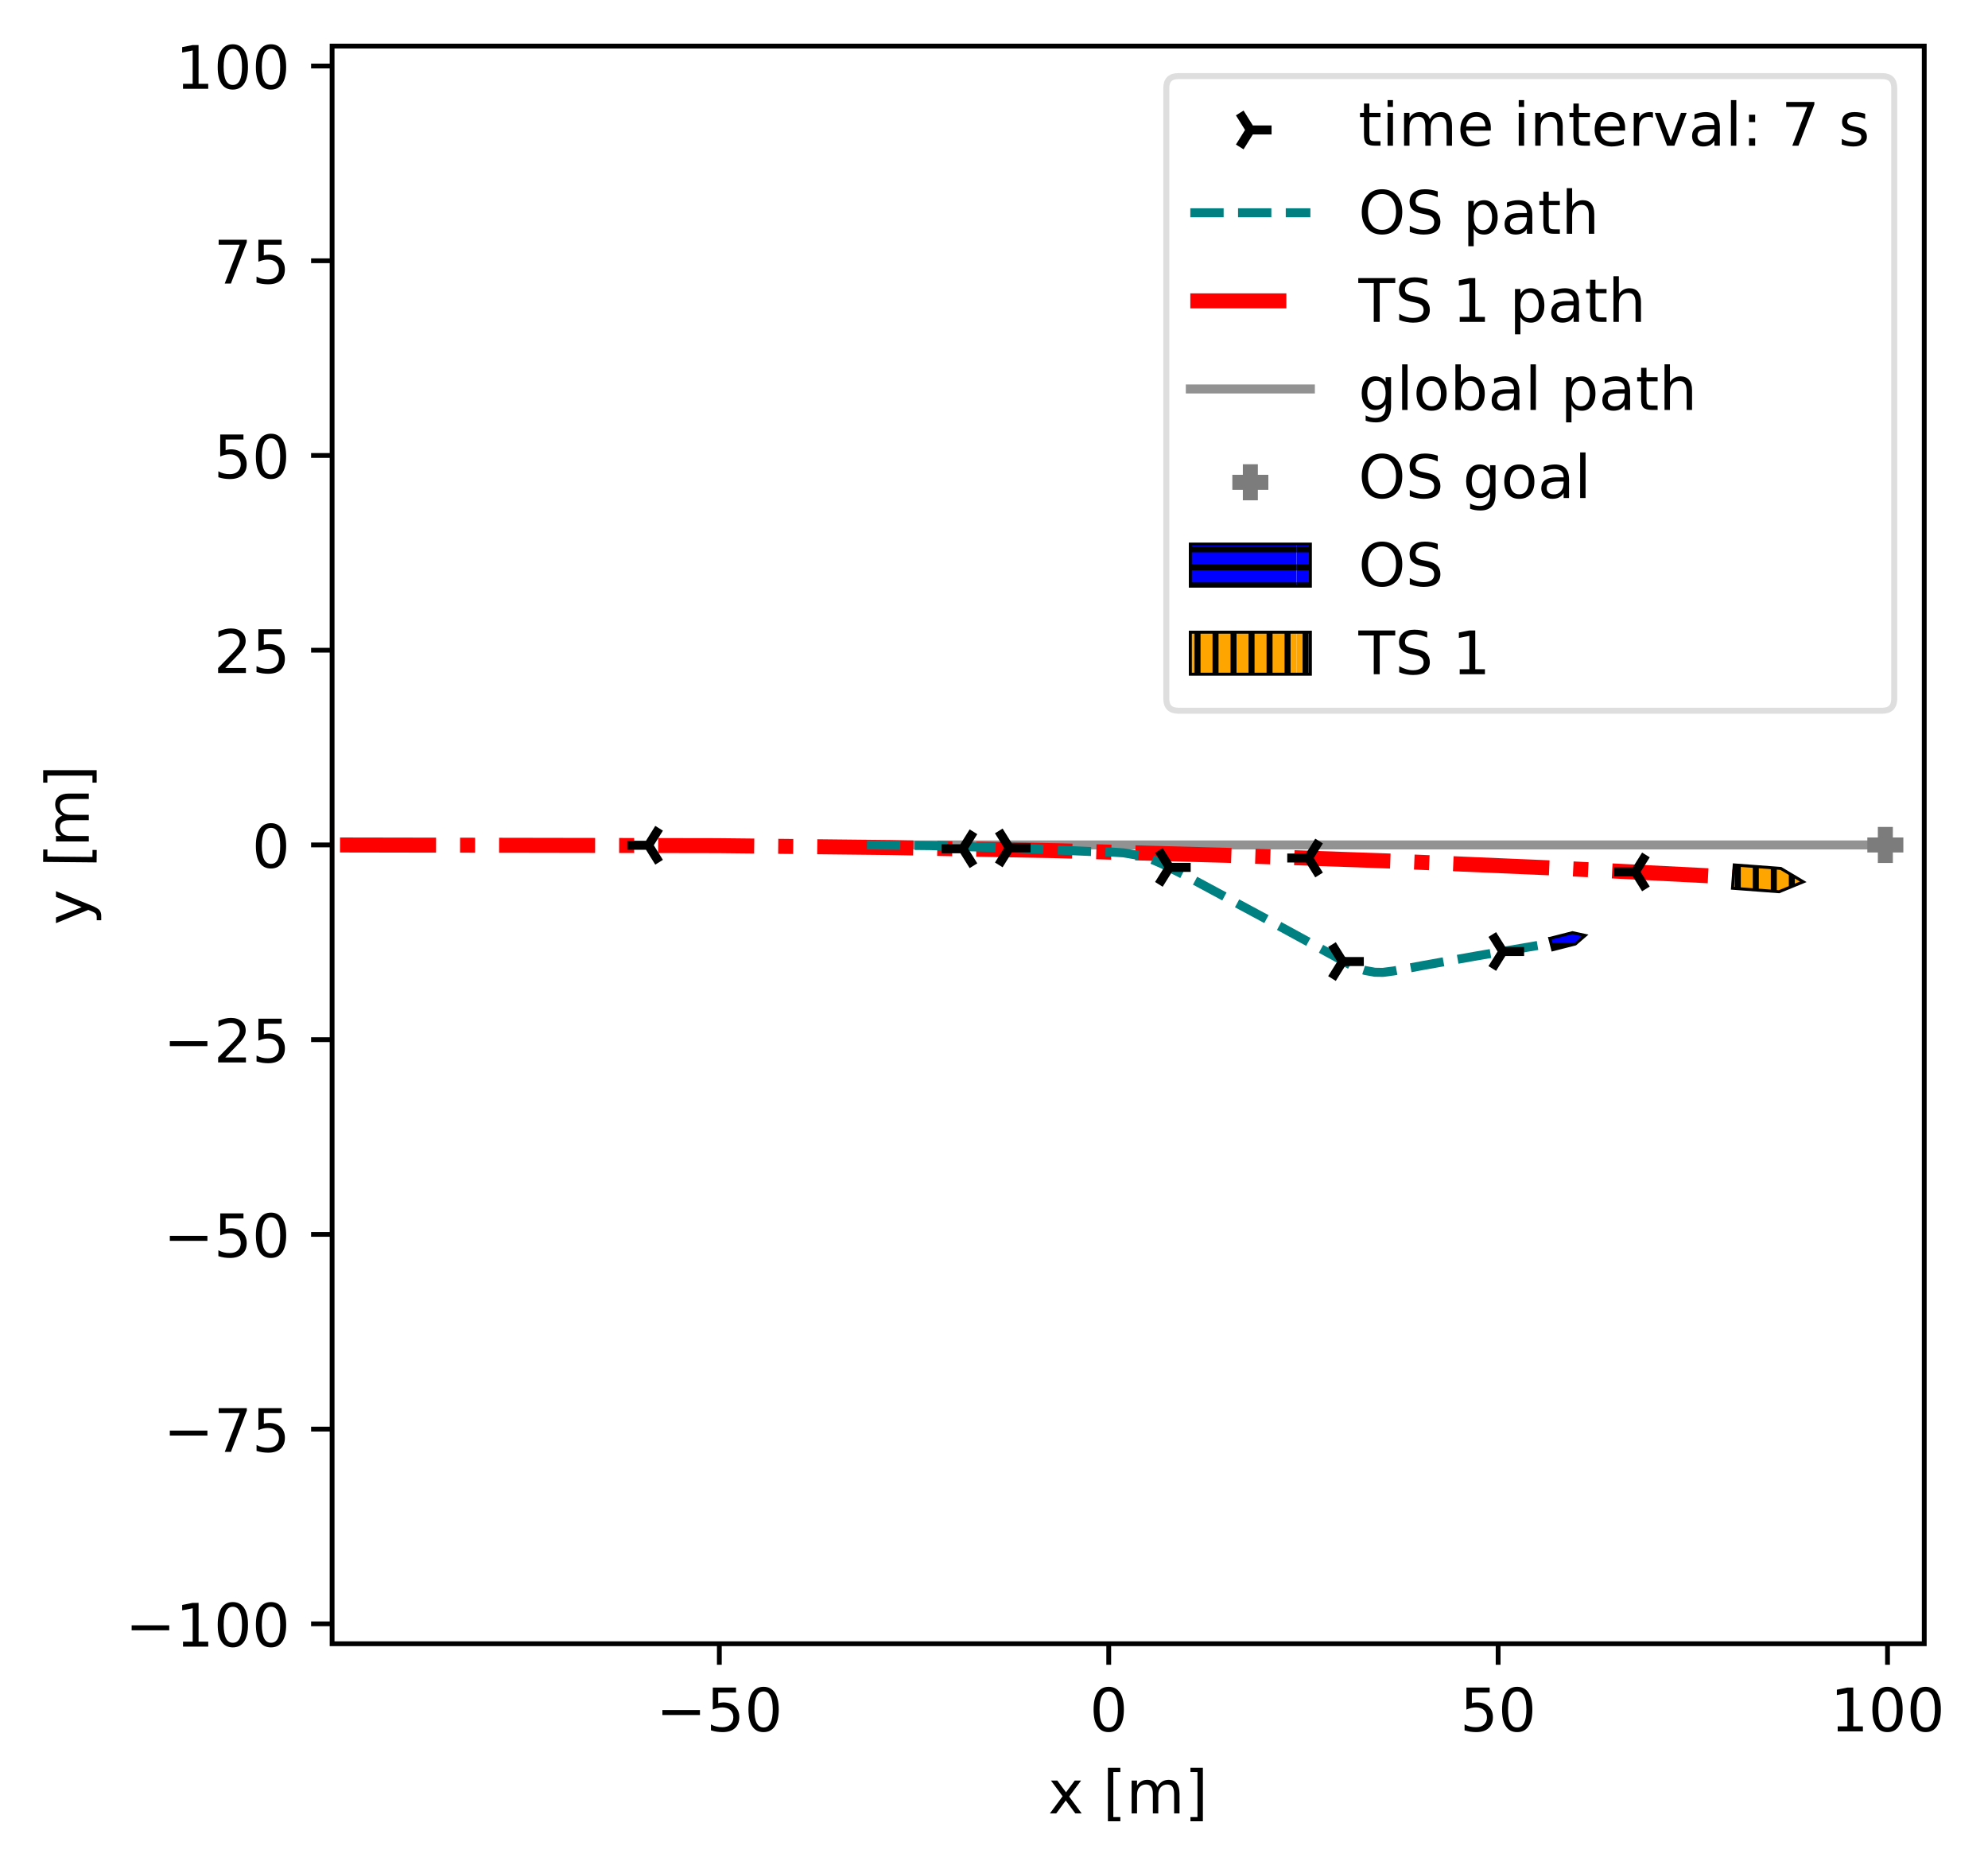 <svg width="331.181" height="311.332" xmlns="http://www.w3.org/2000/svg" xmlns:xlink="http://www.w3.org/1999/xlink">

 <clipPath id="a">
  <path id="svg_1" d="m55.325,273.788l265.236,0l0,-266.112l-265.236,0l0,266.112z"/>
 </clipPath>
 <clipPath id="b">
  <path id="svg_2" d="m55.325,273.788l265.236,0l0,-266.112l-265.236,0l0,266.112z"/>
 </clipPath>
 <clipPath id="c">
  <path id="svg_3" d="m55.325,273.788l265.236,0l0,-266.112l-265.236,0l0,266.112z"/>
 </clipPath>
 <clipPath id="d">
  <path id="svg_4" d="m55.325,273.788l265.236,0l0,-266.112l-265.236,0l0,266.112z"/>
 </clipPath>
 <clipPath id="i">
  <path id="svg_5" d="m55.325,273.788l265.236,0l0,-266.112l-265.236,0l0,266.112z"/>
 </clipPath>
 <clipPath id="n">
  <path id="svg_6" d="m55.325,273.788l265.236,0l0,-266.112l-265.236,0l0,266.112z"/>
 </clipPath>
 <clipPath id="o">
  <path id="svg_7" d="m55.325,273.788l265.236,0l0,-266.112l-265.236,0l0,266.112z"/>
 </clipPath>
 <clipPath id="q">
  <path id="svg_8" d="m55.325,273.788l265.236,0l0,-266.112l-265.236,0l0,266.112z"/>
 </clipPath>
 <symbol id="s">
  <path id="svg_9" d="m0.031,0.742l0.387,0l0,-0.083l-0.297,0l0,-0.179c0.014,0.005 0.029,0.009 0.043,0.011s0.029,0.004 0.043,0.004c0.081,0 0.145,-0.023 0.193,-0.067c0.048,-0.045 0.072,-0.105 0.072,-0.181c0,-0.079 -0.025,-0.14 -0.074,-0.183s-0.118,-0.064 -0.206,-0.064c-0.031,0 -0.062,0.003 -0.094,0.007c-0.032,0.005 -0.064,0.012 -0.098,0.023l0,0.099c0.029,-0.016 0.059,-0.028 0.091,-0.036c0.031,-0.008 0.064,-0.011 0.099,-0.011c0.056,0 0.101,0.014 0.134,0.044c0.032,0.03 0.049,0.07 0.049,0.121c0,0.05 -0.017,0.09 -0.049,0.12c-0.033,0.03 -0.078,0.045 -0.134,0.045c-0.026,0 -0.053,-0.003 -0.079,-0.009s-0.053,-0.015 -0.08,-0.027l0,0.366z"/>
 </symbol>
 <symbol id="t">
  <path id="svg_10" d="m0.252,0.677c-0.051,0 -0.089,-0.025 -0.115,-0.075s-0.038,-0.125 -0.038,-0.225s0.012,-0.175 0.038,-0.225s0.064,-0.075 0.115,-0.075s0.089,0.025 0.115,0.075c0.025,0.05 0.038,0.125 0.038,0.225s-0.013,0.175 -0.038,0.225c-0.026,0.05 -0.064,0.075 -0.115,0.075zm0,0.078c0.081,0 0.143,-0.033 0.187,-0.097c0.043,-0.065 0.065,-0.159 0.065,-0.281c0,-0.123 -0.022,-0.217 -0.065,-0.281c-0.044,-0.064 -0.106,-0.096 -0.188,-0.096s-0.144,0.032 -0.187,0.096s-0.064,0.158 -0.064,0.281c0,0.122 0.021,0.216 0.064,0.281c0.043,0.064 0.106,0.097 0.188,0.097z"/>
 </symbol>
 <clipPath id="u">
  <path id="svg_11" d="m99.077,293.012l28.15,0l0,-16.96l-28.15,0l0,16.96z"/>
 </clipPath>
 <symbol id="v">
  <path id="svg_12" d="m124,83l161,0l0,556l-175,-35l0,90l174,35l99,0l0,-646l161,0l0,-83l-420,0l0,83z" transform="translate(-.11) scale(.001)"/>
 </symbol>
 <symbol id="w">
  <path id="svg_13" d="m549,547l-198,-266l208,-281l-106,0l-159,215l-159,-215l-106,0l212,286l-194,261l106,0l145,-195l145,195l106,0z" transform="translate(-.029) scale(.001)"/>
 </symbol>
 <symbol id="y">
  <path id="svg_14" d="m0,0.891l0.207,0l0,-0.07l-0.117,0l0,-0.751l0.117,0l0,-0.07l-0.207,0l0,0.891z"/>
 </symbol>
 <symbol id="z">
  <path id="svg_15" d="m520,442c22,40 49,69 80,89c31,19 68,29 111,29c56,0 100,-20 131,-60s47,-97 47,-170l0,-330l-90,0l0,327c0,52 -10,91 -28,117c-19,25 -47,38 -85,38c-47,0 -84,-16 -111,-47s-40,-73 -40,-126l0,-309l-90,0l0,327c0,52 -10,91 -28,117c-19,25 -48,38 -86,38c-46,0 -83,-16 -110,-47s-40,-73 -40,-126l0,-309l-90,0l0,547l90,0l0,-85c20,33 45,58 74,74c28,16 62,24 102,24s73,-10 101,-30s48,-50 62,-88z" transform="translate(-.091) scale(.001)"/>
 </symbol>
 <symbol id="A">
  <path id="svg_16" d="m0.207,0.891l0,-0.891l-0.207,0l0,0.07l0.117,0l0,0.751l-0.117,0l0,0.07l0.207,0z"/>
 </symbol>
 <clipPath id="B">
  <path id="svg_17" d="m10.662,278.901l28.15,0l0,-16.96l-28.15,0l0,16.96z"/>
 </clipPath>
 <symbol id="C">
  <path id="svg_18" d="m82,729l469,0l0,-42l-265,-687l-103,0l249,646l-350,0l0,83z" transform="translate(-.082) scale(.001)"/>
 </symbol>
 <clipPath id="D">
  <path id="svg_19" d="m17.021,246.466l28.15,0l0,-16.96l-28.15,0l0,16.96z"/>
 </clipPath>
 <clipPath id="E">
  <path id="svg_20" d="m17.021,214.032l28.15,0l0,-16.96l-28.15,0l0,16.96z"/>
 </clipPath>
 <symbol id="F">
  <path id="svg_21" d="m192,83l344,0l0,-83l-463,0l0,83c37,38 88,90 153,156c64,65 105,107 122,126c32,35 54,65 66,90c12,24 19,49 19,73c0,38 -14,70 -41,94s-62,37 -106,37c-31,0 -64,-6 -98,-16c-34,-11 -71,-27 -110,-49l0,100c40,16 77,28 111,36s66,12 95,12c75,0 135,-19 180,-57s68,-88 68,-151c0,-30 -6,-59 -17,-85c-11,-27 -31,-59 -61,-95c-8,-10 -34,-37 -78,-82s-105,-108 -184,-189z" transform="translate(-.073) scale(.001)"/>
 </symbol>
 <clipPath id="G">
  <path id="svg_22" d="m17.021,181.597l28.15,0l0,-16.96l-28.15,0l0,16.96z"/>
 </clipPath>
 <symbol id="H">
  <path id="svg_23" d="m0.292,0.157c-0.026,-0.064 -0.051,-0.107 -0.075,-0.127s-0.056,-0.03 -0.096,-0.03l-0.072,0l0,0.075l0.053,0c0.024,0 0.043,0.006 0.057,0.018s0.029,0.039 0.046,0.083l0.016,0.04l-0.221,0.538l0.095,0l0.171,-0.428l0.171,0.428l0.095,0l-0.24,-0.597z"/>
 </symbol>
 <symbol id="I">
  <path id="svg_24" d="m183,702l0,-155l185,0l0,-70l-185,0l0,-297c0,-45 6,-74 18,-86c12,-13 37,-19 75,-19l92,0l0,-75l-92,0c-70,0 -118,13 -144,39s-39,73 -39,141l0,297l-66,0l0,70l66,0l0,155l90,0z" transform="translate(-.027) scale(.001)"/>
 </symbol>
 <symbol id="J">
  <path id="svg_25" d="m94,547l90,0l0,-547l-90,0l0,547zm0,213l90,0l0,-114l-90,0l0,114z" transform="translate(-.094) scale(.001)"/>
 </symbol>
 <symbol id="K">
  <path id="svg_26" d="m0.507,0.309l0,-0.044l-0.413,0c0.004,-0.062 0.022,-0.11 0.056,-0.142c0.033,-0.032 0.079,-0.048 0.139,-0.048c0.034,0 0.068,0.004 0.1,0.012s0.065,0.021 0.097,0.039l0,-0.085c-0.032,-0.014 -0.065,-0.025 -0.099,-0.031s-0.069,-0.01 -0.103,-0.01c-0.088,0 -0.157,0.025 -0.208,0.075s-0.076,0.119 -0.076,0.206c0,0.089 0.024,0.16 0.072,0.213c0.048,0.052 0.114,0.079 0.196,0.079c0.074,0 0.132,-0.024 0.175,-0.071c0.042,-0.048 0.064,-0.112 0.064,-0.193zm-0.09,0.026c-0.001,0.049 -0.015,0.088 -0.041,0.118c-0.027,0.029 -0.063,0.044 -0.107,0.044c-0.05,0 -0.09,-0.015 -0.12,-0.043s-0.048,-0.068 -0.052,-0.119l0.32,0z"/>
 </symbol>
 <symbol id="L">
  <path id="svg_27" d="m549,330l0,-330l-90,0l0,327c0,52 -11,90 -31,116s-50,39 -90,39c-49,0 -87,-16 -115,-47s-42,-73 -42,-126l0,-309l-90,0l0,547l90,0l0,-85c21,32 46,57 76,73c29,16 63,25 101,25c62,0 110,-20 142,-59s49,-96 49,-171z" transform="translate(-.091) scale(.001)"/>
 </symbol>
 <symbol id="M">
  <path id="svg_28" d="m411,463c-10,6 -21,10 -33,13c-12,2 -25,4 -39,4c-51,0 -90,-17 -117,-50c-28,-33 -41,-80 -41,-142l0,-288l-90,0l0,547l90,0l0,-85c18,33 43,58 73,74s67,24 111,24c6,0 13,-1 21,-1c7,-1 15,-2 25,-4l0,-92z" transform="translate(-.091) scale(.001)"/>
 </symbol>
 <symbol id="N">
  <path id="svg_29" d="m30,547l95,0l171,-459l171,459l95,0l-205,-547l-122,0l-205,547z" transform="translate(-.03) scale(.001)"/>
 </symbol>
 <symbol id="O">
  <path id="svg_30" d="m0.283,0.288c-0.073,0 -0.123,-0.009 -0.151,-0.025c-0.028,-0.017 -0.042,-0.045 -0.042,-0.085c0,-0.032 0.01,-0.058 0.031,-0.076c0.021,-0.019 0.05,-0.028 0.086,-0.028c0.05,0 0.09,0.017 0.12,0.053c0.03,0.035 0.045,0.082 0.045,0.141l0,0.02l-0.089,0zm0.179,0.037l0,-0.312l-0.09,0l0,0.083c-0.021,-0.034 -0.047,-0.058 -0.077,-0.073s-0.068,-0.023 -0.112,-0.023c-0.056,0 -0.101,0.015 -0.134,0.046s-0.049,0.073 -0.049,0.126c0,0.061 0.02,0.107 0.062,0.139c0.041,0.031 0.102,0.047 0.184,0.047l0.126,0l0,0.009c0,0.041 -0.014,0.073 -0.041,0.096c-0.027,0.022 -0.065,0.034 -0.114,0.034c-0.032,0 -0.062,-0.004 -0.092,-0.012s-0.058,-0.019 -0.085,-0.033l0,0.083c0.032,0.012 0.064,0.022 0.095,0.028s0.061,0.01 0.091,0.01c0.079,0 0.138,-0.021 0.177,-0.062s0.059,-0.103 0.059,-0.186z"/>
 </symbol>
 <symbol id="P">
  <path id="svg_31" d="m94,760l90,0l0,-760l-90,0l0,760z" transform="translate(-.094) scale(.001)"/>
 </symbol>
 <symbol id="Q">
  <path id="svg_32" d="m117,124l103,0l0,-124l-103,0l0,124zm0,393l103,0l0,-124l-103,0l0,124z" transform="translate(-.117) scale(.001)"/>
 </symbol>
 <symbol id="R">
  <path id="svg_33" d="m0.389,0.544l0,-0.085c-0.026,0.012 -0.052,0.022 -0.079,0.029c-0.028,0.006 -0.056,0.01 -0.085,0.01c-0.045,0 -0.079,-0.007 -0.101,-0.021s-0.033,-0.034 -0.033,-0.061c0,-0.021 0.008,-0.037 0.024,-0.049s0.048,-0.024 0.096,-0.034l0.031,-0.007c0.064,-0.014 0.109,-0.034 0.136,-0.058c0.026,-0.025 0.04,-0.06 0.04,-0.104c0,-0.051 -0.02,-0.091 -0.06,-0.12c-0.04,-0.03 -0.096,-0.044 -0.166,-0.044c-0.03,0 -0.06,0.003 -0.092,0.008s-0.065,0.013 -0.1,0.025l0,0.093c0.033,-0.018 0.066,-0.031 0.098,-0.039c0.032,-0.009 0.064,-0.013 0.096,-0.013c0.042,0 0.075,0.007 0.098,0.021c0.022,0.014 0.034,0.035 0.034,0.062c0,0.024 -0.009,0.043 -0.025,0.056s-0.052,0.026 -0.108,0.038l-0.031,0.007c-0.056,0.012 -0.097,0.03 -0.121,0.054c-0.025,0.024 -0.037,0.057 -0.037,0.1c0,0.051 0.018,0.091 0.054,0.119s0.088,0.042 0.156,0.042c0.033,0 0.064,-0.003 0.094,-0.008c0.029,-0.005 0.056,-0.012 0.081,-0.021z"/>
 </symbol>
 <symbol id="S">
  <path id="svg_34" d="m0.338,0.675c-0.072,0 -0.129,-0.027 -0.171,-0.08c-0.042,-0.054 -0.063,-0.126 -0.063,-0.218s0.021,-0.165 0.063,-0.218c0.042,-0.054 0.099,-0.08 0.171,-0.08c0.071,0 0.128,0.026 0.17,0.08c0.042,0.053 0.063,0.126 0.063,0.218s-0.021,0.164 -0.063,0.218c-0.042,0.053 -0.099,0.08 -0.17,0.08zm0,0.08c0.102,0 0.183,-0.035 0.245,-0.103c0.061,-0.068 0.092,-0.16 0.092,-0.275c0,-0.116 -0.031,-0.207 -0.092,-0.275c-0.062,-0.068 -0.143,-0.102 -0.245,-0.102c-0.103,0 -0.185,0.034 -0.246,0.102c-0.062,0.068 -0.092,0.159 -0.092,0.275c0,0.115 0.03,0.207 0.092,0.275c0.061,0.068 0.143,0.103 0.246,0.103z"/>
 </symbol>
 <symbol id="T">
  <path id="svg_35" d="m0.469,0.718l0,-0.096c-0.038,0.018 -0.073,0.031 -0.106,0.04c-0.034,0.008 -0.066,0.013 -0.096,0.013c-0.054,0 -0.096,-0.011 -0.125,-0.031c-0.029,-0.021 -0.043,-0.051 -0.043,-0.089c0,-0.032 0.009,-0.057 0.029,-0.073c0.019,-0.017 0.056,-0.03 0.11,-0.04l0.06,-0.012c0.073,-0.014 0.127,-0.039 0.162,-0.074c0.035,-0.036 0.053,-0.083 0.053,-0.142c0,-0.071 -0.024,-0.124 -0.071,-0.16c-0.048,-0.036 -0.117,-0.054 -0.208,-0.054c-0.035,0 -0.072,0.004 -0.111,0.011s-0.079,0.018 -0.12,0.034l0,0.102c0.04,-0.023 0.079,-0.04 0.117,-0.051c0.038,-0.012 0.076,-0.017 0.114,-0.017c0.056,0 0.099,0.011 0.13,0.033c0.03,0.022 0.046,0.053 0.046,0.095c0,0.036 -0.011,0.064 -0.033,0.084s-0.058,0.035 -0.108,0.045l-0.06,0.012c-0.074,0.014 -0.127,0.037 -0.16,0.069c-0.033,0.031 -0.049,0.074 -0.049,0.13c0,0.064 0.022,0.115 0.068,0.152c0.045,0.037 0.108,0.056 0.188,0.056c0.034,0 0.068,-0.003 0.104,-0.009c0.035,-0.006 0.071,-0.016 0.109,-0.028z"/>
 </symbol>
 <symbol id="U">
  <path id="svg_36" d="m0.09,0.289l0,-0.289l-0.09,0l0,0.754l0.09,0l0,-0.083c0.018,0.032 0.042,0.056 0.071,0.072s0.064,0.024 0.104,0.024c0.066,0 0.12,-0.027 0.162,-0.079c0.041,-0.053 0.062,-0.122 0.062,-0.208s-0.021,-0.156 -0.062,-0.208c-0.042,-0.052 -0.096,-0.078 -0.162,-0.078c-0.04,0 -0.075,0.008 -0.104,0.023s-0.053,0.039 -0.071,0.072zm0.306,0.191c0,0.066 -0.014,0.117 -0.041,0.155c-0.028,0.038 -0.065,0.057 -0.112,0.057c-0.048,0 -0.085,-0.019 -0.112,-0.057c-0.028,-0.038 -0.041,-0.089 -0.041,-0.155s0.013,-0.118 0.041,-0.156c0.027,-0.038 0.064,-0.056 0.112,-0.056c0.047,0 0.084,0.018 0.112,0.056c0.027,0.038 0.041,0.09 0.041,0.156z"/>
 </symbol>
 <symbol id="V">
  <path id="svg_37" d="m549,330l0,-330l-90,0l0,327c0,52 -11,90 -31,116s-50,39 -90,39c-49,0 -87,-16 -115,-47s-42,-73 -42,-126l0,-309l-90,0l0,760l90,0l0,-298c21,32 46,57 76,73c29,16 63,25 101,25c62,0 110,-20 142,-59s49,-96 49,-171z" transform="translate(-.091) scale(.001)"/>
 </symbol>
 <symbol id="W">
  <path id="svg_38" d="m-2,729l616,0l0,-83l-259,0l0,-646l-99,0l0,646l-258,0l0,83z" transform="translate(.002) scale(.001)"/>
 </symbol>
 <symbol id="X">
  <path id="svg_39" d="m0.399,0.487c0,0.064 -0.014,0.115 -0.04,0.151c-0.027,0.036 -0.065,0.054 -0.113,0.054s-0.086,-0.018 -0.113,-0.054s-0.04,-0.087 -0.04,-0.151c0,-0.065 0.013,-0.115 0.04,-0.151s0.065,-0.054 0.113,-0.054s0.086,0.018 0.113,0.054c0.026,0.036 0.04,0.086 0.04,0.151zm0.09,-0.212c0,-0.092 -0.021,-0.161 -0.062,-0.207c-0.042,-0.045 -0.105,-0.068 -0.19,-0.068c-0.032,0 -0.061,0.003 -0.089,0.007c-0.028,0.005 -0.056,0.012 -0.082,0.022l0,0.087c0.026,-0.014 0.052,-0.024 0.078,-0.031s0.052,-0.011 0.079,-0.011c0.058,0 0.102,0.016 0.132,0.046c0.029,0.031 0.044,0.077 0.044,0.139l0,0.044c-0.019,-0.032 -0.043,-0.056 -0.072,-0.072s-0.063,-0.024 -0.103,-0.024c-0.068,0 -0.122,0.025 -0.163,0.076s-0.061,0.119 -0.061,0.204c0,0.084 0.02,0.152 0.061,0.203s0.095,0.077 0.163,0.077c0.04,0 0.074,-0.008 0.103,-0.024s0.053,-0.04 0.072,-0.072l0,0.083l0.09,0l0,-0.479z"/>
 </symbol>
 <symbol id="Y">
  <path id="svg_40" d="m0.251,0.497c-0.048,0 -0.086,-0.019 -0.114,-0.057s-0.042,-0.089 -0.042,-0.154c0,-0.066 0.013,-0.117 0.041,-0.155s0.066,-0.056 0.115,-0.056c0.048,0 0.086,0.018 0.114,0.056s0.042,0.089 0.042,0.155c0,0.064 -0.014,0.116 -0.042,0.154s-0.066,0.057 -0.114,0.057zm0,0.076c0.078,0 0.139,-0.026 0.184,-0.076c0.044,-0.051 0.067,-0.121 0.067,-0.211s-0.023,-0.16 -0.067,-0.21c-0.045,-0.051 -0.106,-0.076 -0.184,-0.076c-0.079,0 -0.141,0.025 -0.185,0.076c-0.044,0.05 -0.066,0.12 -0.066,0.21s0.022,0.16 0.066,0.211c0.044,0.05 0.106,0.076 0.185,0.076z"/>
 </symbol>
 <symbol id="Z">
  <path id="svg_41" d="m0.396,0.286c0,0.066 -0.014,0.117 -0.041,0.155c-0.028,0.038 -0.065,0.057 -0.112,0.057c-0.048,0 -0.085,-0.019 -0.112,-0.057c-0.028,-0.038 -0.041,-0.089 -0.041,-0.155s0.013,-0.118 0.041,-0.156c0.027,-0.038 0.064,-0.056 0.112,-0.056c0.047,0 0.084,0.018 0.112,0.056c0.027,0.038 0.041,0.09 0.041,0.156zm-0.306,0.191c0.018,0.032 0.042,0.056 0.071,0.072s0.064,0.024 0.104,0.024c0.066,0 0.12,-0.027 0.162,-0.079c0.041,-0.053 0.062,-0.122 0.062,-0.208s-0.021,-0.156 -0.062,-0.208c-0.042,-0.052 -0.096,-0.078 -0.162,-0.078c-0.04,0 -0.075,0.008 -0.104,0.023s-0.053,0.039 -0.071,0.072l0,-0.082l-0.09,0l0,0.76l0.09,0l0,-0.296z"/>
 </symbol>
 <clipPath id="aa">
  <path id="svg_42" d="m198.295,97.629l20,0l0,-7l-20,0l0,7z"/>
 </clipPath>
 <clipPath id="ab">
  <path id="svg_43" d="m198.295,112.302l20,0l0,-7l-20,0l0,7z"/>
 </clipPath>
 <g>
  <title>Layer 1</title>
  <path id="svg_44" fill="#fff" d="m0,311.332l331.181,0l0,-311.332l-331.181,0l0,311.332z"/>
  <path id="svg_45" fill="#fff" d="m55.325,273.789l265.236,0l0,-266.113l-265.236,0l0,266.113z"/>
  <g id="svg_46" clip-path="url(#a)">
   <path id="svg_47" d="m144.432,140.74l169.648,0" stroke="#929292" fill="none" stroke-linejoin="round" stroke-linecap="square" stroke-width="1.5"/>
  </g>
  <g id="svg_48" clip-path="url(#b)">
   <path id="svg_49" d="m56.644,140.744l62.886,0.111l28.712,0.315l27.868,0.528l28.182,0.765l27.395,0.959l28.445,1.214l28.629,1.45l3.88,0.213" stroke="red" fill="none" stroke-linejoin="round" stroke-dasharray="16,4,2.5,4" stroke-width="2.5"/>
  </g>
  <g id="svg_50" clip-path="url(#c)">
   <path id="svg_51" d="m144.432,140.74l10.51,0.109l13.445,0.393l13.193,0.586l3.669,0.1l1.922,0.128l2.935,0.502l1.404,0.423l2.227,0.97l4.1,2.07l15.224,8.197l12.577,6.862l1.798,0.575l1.586,0.287l1.349,0.022l1.78,-0.232l4.744,-0.887l8.656,-1.548l14.76,-2.526" stroke="teal" fill="none" stroke-linejoin="round" stroke-dasharray="5.55,2.4" stroke-width="1.5"/>
  </g>
  <g id="svg_52" clip-path="url(#d)">
   <clipPath id="e">
    <path id="svg_53" d="m158.887,151.562l20.304,0l0,-20.656l-20.304,0l0,20.656z"/>
   </clipPath>
   <g id="svg_54" clip-path="url(#e)">
    <path id="svg_55" d="m168.155,141.234l3.536,0m-3.536,0l-1.768,-2.829m1.768,2.829l-1.768,2.828"/>
    <path id="svg_56" d="m168.155,141.234l3.536,0m-3.536,0l-1.768,-2.829m1.768,2.829l-1.768,2.828" stroke="#000" fill="none" stroke-linejoin="round" stroke-width="1.5"/>
   </g>
   <clipPath id="f">
    <path id="svg_57" d="m185.556,154.805l20.304,0l0,-20.656l-20.304,0l0,20.656z"/>
   </clipPath>
   <g id="svg_58" clip-path="url(#f)">
    <path id="svg_59" d="m194.824,144.477l3.535,0m-3.535,0l-1.768,-2.828m1.768,2.828l-1.768,2.828"/>
    <path id="svg_60" d="m194.824,144.477l3.535,0m-3.535,0l-1.768,-2.828m1.768,2.828l-1.768,2.828" stroke="#000" fill="none" stroke-linejoin="round" stroke-width="1.5"/>
   </g>
   <clipPath id="g">
    <path id="svg_61" d="m214.394,170.489l20.304,0l0,-20.656l-20.304,0l0,20.656z"/>
   </clipPath>
   <g id="svg_62" clip-path="url(#g)">
    <path id="svg_63" d="m223.662,160.161l3.535,0m-3.535,0l-1.768,-2.828m1.768,2.828l-1.768,2.829"/>
    <path id="svg_64" d="m223.662,160.161l3.535,0m-3.535,0l-1.768,-2.828m1.768,2.828l-1.768,2.829" stroke="#000" fill="none" stroke-linejoin="round" stroke-width="1.5"/>
   </g>
   <clipPath id="h">
    <path id="svg_65" d="m241.098,168.816l20.304,0l0,-20.656l-20.304,0l0,20.656z"/>
   </clipPath>
   <g id="svg_66" clip-path="url(#h)">
    <path id="svg_67" d="m250.366,158.488l3.535,0m-3.535,0l-1.768,-2.829m1.768,2.829l-1.768,2.828"/>
    <path id="svg_68" d="m250.366,158.488l3.535,0m-3.535,0l-1.768,-2.829m1.768,2.829l-1.768,2.828" stroke="#000" fill="none" stroke-linejoin="round" stroke-width="1.5"/>
   </g>
  </g>
  <g id="svg_69" clip-path="url(#i)">
   <clipPath id="j">
    <path id="svg_70" d="m96.994,151.118l20.304,0l0,-20.656l-20.304,0l0,20.656z"/>
   </clipPath>
   <g id="svg_71" clip-path="url(#j)">
    <path id="svg_72" d="m108.03,140.79l-3.535,0m3.535,0l1.768,2.829m-1.768,-2.829l1.768,-2.828"/>
    <path id="svg_73" d="m108.03,140.79l-3.535,0m3.535,0l1.768,2.829m-1.768,-2.829l1.768,-2.828" stroke="#000" fill="none" stroke-linejoin="round" stroke-width="1.5"/>
   </g>
   <clipPath id="k">
    <path id="svg_74" d="m149.366,151.701l20.304,0l0,-20.656l-20.304,0l0,20.656z"/>
   </clipPath>
   <g id="svg_75" clip-path="url(#k)">
    <path id="svg_76" d="m160.402,141.373l-3.536,0m3.536,0l1.767,2.828m-1.767,-2.828l1.767,-2.829"/>
    <path id="svg_77" d="m160.402,141.373l-3.536,0m3.536,0l1.767,2.828m-1.767,-2.828l1.767,-2.829" stroke="#000" fill="none" stroke-linejoin="round" stroke-width="1.5"/>
   </g>
   <clipPath id="l">
    <path id="svg_78" d="m206.941,153.243l20.304,0l0,-20.656l-20.304,0l0,20.656z"/>
   </clipPath>
   <g id="svg_79" clip-path="url(#l)">
    <path id="svg_80" d="m217.977,142.915l-3.535,0m3.535,0l1.768,2.829m-1.768,-2.829l1.768,-2.828"/>
    <path id="svg_81" d="m217.977,142.915l-3.535,0m3.535,0l1.768,2.829m-1.768,-2.829l1.768,-2.828" stroke="#000" fill="none" stroke-linejoin="round" stroke-width="1.5"/>
   </g>
   <clipPath id="m">
    <path id="svg_82" d="m261.39,155.559l20.304,0l0,-20.656l-20.304,0l0,20.656z"/>
   </clipPath>
   <g id="svg_83" clip-path="url(#m)">
    <path id="svg_84" d="m272.426,145.231l-3.535,0m3.535,0l1.768,2.828m-1.768,-2.828l1.768,-2.828"/>
    <path id="svg_85" d="m272.426,145.231l-3.535,0m3.535,0l1.768,2.828m-1.768,-2.828l1.768,-2.828" stroke="#000" fill="none" stroke-linejoin="round" stroke-width="1.5"/>
   </g>
  </g>
  <g id="svg_86" clip-path="url(#n)">
   <path id="svg_87" fill="#7c7c7c" d="m311.08,140.74l6,0m-3,3l0,-6"/>
   <path id="svg_88" d="m311.08,140.74l6,0m-3,3l0,-6" stroke="#7c7c7c" fill="none" stroke-linejoin="round" stroke-width="2.5"/>
  </g>
  <g id="svg_89" clip-path="url(#o)">
   <clipPath id="p">
    <path id="svg_90" d="m258.185,156.309l0.48,1.886l3.772,-0.962l1.645,-1.424l-2.126,-0.462l-3.771,0.962z"/>
   </clipPath>
   <g id="svg_91" clip-path="url(#p)">
    <path id="svg_92" fill="#00f" d="m216,216l72,0l0,-72l-72,0l0,72zm0,-1.5l72,0m-72,-3l72,0m-72,-3l72,0m-72,-3l72,0m-72,-3l72,0m-72,-3l72,0m-72,-3l72,0m-72,-3l72,0m-72,-3l72,0m-72,-3l72,0m-72,-3l72,0m-72,-3l72,0m-72,-3l72,0m-72,-3l72,0m-72,-3l72,0m-72,-3l72,0m-72,-3l72,0m-72,-3l72,0m-72,-3l72,0m-72,-3l72,0m-72,-3l72,0m-72,-3l72,0m-72,-3l72,0m-72,-3l72,0"/>
    <path id="svg_93" d="m216,214.5l72,0m-72,-3l72,0m-72,-3l72,0m-72,-3l72,0m-72,-3l72,0m-72,-3l72,0m-72,-3l72,0m-72,-3l72,0m-72,-3l72,0m-72,-3l72,0m-72,-3l72,0m-72,-3l72,0m-72,-3l72,0m-72,-3l72,0m-72,-3l72,0m-72,-3l72,0m-72,-3l72,0m-72,-3l72,0m-72,-3l72,0m-72,-3l72,0m-72,-3l72,0m-72,-3l72,0m-72,-3l72,0m-72,-3l72,0" stroke="#000" fill="none" stroke-miterlimit="10"/>
   </g>
   <path id="svg_94" d="m258.185,156.31l0.48,1.885l3.772,-0.962l1.645,-1.423l-2.126,-0.462l-3.771,0.962z" stroke="#000" fill="none" stroke-miterlimit="10" stroke-width="0.5"/>
  </g>
  <g id="svg_95" clip-path="url(#q)">
   <clipPath id="r">
    <path id="svg_96" d="m288.906,144.067l-0.29,3.882l7.762,0.582l4.026,-1.65l-3.735,-2.232l-7.763,-0.582z"/>
   </clipPath>
   <g id="svg_97" clip-path="url(#r)">
    <path id="svg_98" fill="orange" d="m216,216l72,0l0,-72l-72,0l0,72zm1.5,0l0,-72m3,72l0,-72m3,72l0,-72m3,72l0,-72m3,72l0,-72m3,72l0,-72m3,72l0,-72m3,72l0,-72m3,72l0,-72m3,72l0,-72m3,72l0,-72m3,72l0,-72m3,72l0,-72m3,72l0,-72m3,72l0,-72m3,72l0,-72m3,72l0,-72m3,72l0,-72m3,72l0,-72m3,72l0,-72m3,72l0,-72m3,72l0,-72m3,72l0,-72m3,72l0,-72"/>
    <path id="svg_99" d="m217.5,216l0,-72m3,72l0,-72m3,72l0,-72m3,72l0,-72m3,72l0,-72m3,72l0,-72m3,72l0,-72m3,72l0,-72m3,72l0,-72m3,72l0,-72m3,72l0,-72m3,72l0,-72m3,72l0,-72m3,72l0,-72m3,72l0,-72m3,72l0,-72m3,72l0,-72m3,72l0,-72m3,72l0,-72m3,72l0,-72m3,72l0,-72m3,72l0,-72m3,72l0,-72m3,72l0,-72" stroke="#000" fill="none" stroke-miterlimit="10"/>
    <path id="svg_100" fill="orange" d="m288,216l72,0l0,-72l-72,0l0,72zm1.5,0l0,-72m3,72l0,-72m3,72l0,-72m3,72l0,-72m3,72l0,-72m3,72l0,-72m3,72l0,-72m3,72l0,-72m3,72l0,-72m3,72l0,-72m3,72l0,-72m3,72l0,-72m3,72l0,-72m3,72l0,-72m3,72l0,-72m3,72l0,-72m3,72l0,-72m3,72l0,-72m3,72l0,-72m3,72l0,-72m3,72l0,-72m3,72l0,-72m3,72l0,-72m3,72l0,-72"/>
    <path id="svg_101" d="m289.5,216l0,-72m3,72l0,-72m3,72l0,-72m3,72l0,-72m3,72l0,-72m3,72l0,-72m3,72l0,-72m3,72l0,-72m3,72l0,-72m3,72l0,-72m3,72l0,-72m3,72l0,-72m3,72l0,-72m3,72l0,-72m3,72l0,-72m3,72l0,-72m3,72l0,-72m3,72l0,-72m3,72l0,-72m3,72l0,-72m3,72l0,-72m3,72l0,-72m3,72l0,-72m3,72l0,-72" stroke="#000" fill="none" stroke-miterlimit="10"/>
    <path id="svg_102" fill="orange" d="m216,144l72,0l0,-72l-72,0l0,72zm1.5,0l0,-72m3,72l0,-72m3,72l0,-72m3,72l0,-72m3,72l0,-72m3,72l0,-72m3,72l0,-72m3,72l0,-72m3,72l0,-72m3,72l0,-72m3,72l0,-72m3,72l0,-72m3,72l0,-72m3,72l0,-72m3,72l0,-72m3,72l0,-72m3,72l0,-72m3,72l0,-72m3,72l0,-72m3,72l0,-72m3,72l0,-72m3,72l0,-72m3,72l0,-72m3,72l0,-72"/>
    <path id="svg_103" d="m217.5,144l0,-72m3,72l0,-72m3,72l0,-72m3,72l0,-72m3,72l0,-72m3,72l0,-72m3,72l0,-72m3,72l0,-72m3,72l0,-72m3,72l0,-72m3,72l0,-72m3,72l0,-72m3,72l0,-72m3,72l0,-72m3,72l0,-72m3,72l0,-72m3,72l0,-72m3,72l0,-72m3,72l0,-72m3,72l0,-72m3,72l0,-72m3,72l0,-72m3,72l0,-72m3,72l0,-72" stroke="#000" fill="none" stroke-miterlimit="10"/>
    <path id="svg_104" fill="orange" d="m288,144l72,0l0,-72l-72,0l0,72zm1.5,0l0,-72m3,72l0,-72m3,72l0,-72m3,72l0,-72m3,72l0,-72m3,72l0,-72m3,72l0,-72m3,72l0,-72m3,72l0,-72m3,72l0,-72m3,72l0,-72m3,72l0,-72m3,72l0,-72m3,72l0,-72m3,72l0,-72m3,72l0,-72m3,72l0,-72m3,72l0,-72m3,72l0,-72m3,72l0,-72m3,72l0,-72m3,72l0,-72m3,72l0,-72m3,72l0,-72"/>
    <path id="svg_105" d="m289.5,144l0,-72m3,72l0,-72m3,72l0,-72m3,72l0,-72m3,72l0,-72m3,72l0,-72m3,72l0,-72m3,72l0,-72m3,72l0,-72m3,72l0,-72m3,72l0,-72m3,72l0,-72m3,72l0,-72m3,72l0,-72m3,72l0,-72m3,72l0,-72m3,72l0,-72m3,72l0,-72m3,72l0,-72m3,72l0,-72m3,72l0,-72m3,72l0,-72m3,72l0,-72m3,72l0,-72" stroke="#000" fill="none" stroke-miterlimit="10"/>
   </g>
   <path id="svg_106" d="m288.906,144.068l-0.29,3.88l7.762,0.583l4.026,-1.65l-3.735,-2.231l-7.763,-0.582z" stroke="#000" fill="none" stroke-miterlimit="10" stroke-width="0.5"/>
  </g>
  <path id="svg_107" d="m119.834,273.789l0,3.5" stroke="#000" fill="none" stroke-linejoin="round" stroke-width="0.8"/>
  <use id="svg_108" transform="matrix(10 0 0 -10 118.436 288.512)" xlink:href="#s"/>
  <use id="svg_109" transform="matrix(10 0 0 -10 124.686 288.512)" xlink:href="#t"/>
  <g id="svg_110" clip-path="url(#u)">
   <path id="svg_111" d="m110.347,284.832l6.26,0l0,0.83l-6.26,0l0,-0.83z"/>
  </g>
  <path id="svg_112" d="m184.704,273.789l0,3.5" stroke="#000" fill="none" stroke-linejoin="round" stroke-width="0.8"/>
  <use id="svg_113" transform="matrix(10 0 0 -10 182.184 288.512)" xlink:href="#t"/>
  <path id="svg_114" d="m249.573,273.789l0,3.5" stroke="#000" fill="none" stroke-linejoin="round" stroke-width="0.8"/>
  <use id="svg_115" transform="matrix(10 0 0 -10 243.984 288.512)" xlink:href="#s"/>
  <use id="svg_116" transform="matrix(10 0 0 -10 250.234 288.512)" xlink:href="#t"/>
  <path id="svg_117" d="m314.442,273.789l0,3.5" stroke="#000" fill="none" stroke-linejoin="round" stroke-width="0.8"/>
  <use id="svg_118" transform="matrix(10 0 0 -10 306.003 288.382)" xlink:href="#v"/>
  <use id="svg_119" transform="matrix(10 0 0 -10 311.923 288.512)" xlink:href="#t"/>
  <use id="svg_120" transform="matrix(10 0 0 -10 318.283 288.512)" xlink:href="#t"/>
  <use id="svg_121" transform="matrix(10 0 0 -10 174.897 302.054)" xlink:href="#w"/>
  <use id="svg_122" transform="matrix(10 0 0 -10 180.527 302.054)" xlink:href="#x"/>
  <use id="svg_123" transform="matrix(10 0 0 -10 184.567 303.364)" xlink:href="#y"/>
  <use id="svg_124" transform="matrix(10 0 0 -10 188.517 302.054)" xlink:href="#z"/>
  <use id="svg_125" transform="matrix(10 0 0 -10 198.317 303.364)" xlink:href="#A"/>
  <path id="svg_126" d="m55.325,270.474l-3.5,0" stroke="#000" fill="none" stroke-linejoin="round" stroke-width="0.8"/>
  <use id="svg_127" transform="matrix(10 0 0 -10 30.35 274.271)" xlink:href="#v"/>
  <use id="svg_128" transform="matrix(10 0 0 -10 36.27 274.401)" xlink:href="#t"/>
  <use id="svg_129" transform="matrix(10 0 0 -10 42.63 274.401)" xlink:href="#t"/>
  <g id="svg_130" clip-path="url(#B)">
   <path id="svg_131" d="m21.932,270.721l6.26,0l0,0.83l-6.26,0l0,-0.83z"/>
  </g>
  <path id="svg_132" d="m55.325,238.04l-3.5,0" stroke="#000" fill="none" stroke-linejoin="round" stroke-width="0.8"/>
  <use id="svg_133" transform="matrix(10 0 0 -10 36.43 241.836)" xlink:href="#C"/>
  <use id="svg_134" transform="matrix(10 0 0 -10 42.74 241.966)" xlink:href="#s"/>
  <g id="svg_135" clip-path="url(#D)">
   <path id="svg_136" d="m28.291,238.286l6.26,0l0,0.83l-6.26,0l0,-0.83z"/>
  </g>
  <path id="svg_137" d="m55.325,205.605l-3.5,0" stroke="#000" fill="none" stroke-linejoin="round" stroke-width="0.8"/>
  <use id="svg_138" transform="matrix(10 0 0 -10 36.38 209.532)" xlink:href="#s"/>
  <use id="svg_139" transform="matrix(10 0 0 -10 42.63 209.532)" xlink:href="#t"/>
  <g id="svg_140" clip-path="url(#E)">
   <path id="svg_141" d="m28.291,205.852l6.26,0l0,0.83l-6.26,0l0,-0.83z"/>
  </g>
  <path id="svg_142" d="m55.325,173.17l-3.5,0" stroke="#000" fill="none" stroke-linejoin="round" stroke-width="0.8"/>
  <use id="svg_143" transform="matrix(10 0 0 -10 36.34 176.967)" xlink:href="#F"/>
  <use id="svg_144" transform="matrix(10 0 0 -10 42.74 177.097)" xlink:href="#s"/>
  <g id="svg_145" clip-path="url(#G)">
   <path id="svg_146" d="m28.291,173.417l6.26,0l0,0.83l-6.26,0l0,-0.83z"/>
  </g>
  <path id="svg_147" d="m55.325,140.736l-3.5,0" stroke="#000" fill="none" stroke-linejoin="round" stroke-width="0.8"/>
  <use id="svg_148" transform="matrix(10 0 0 -10 42.626 144.662)" xlink:href="#t"/>
  <path id="svg_149" d="m55.325,108.3l-3.5,0" stroke="#000" fill="none" stroke-linejoin="round" stroke-width="0.8"/>
  <use id="svg_150" transform="matrix(10 0 0 -10 36.336 112.098)" xlink:href="#F"/>
  <use id="svg_151" transform="matrix(10 0 0 -10 42.736 112.228)" xlink:href="#s"/>
  <path id="svg_152" d="m55.325,75.866l-3.5,0" stroke="#000" fill="none" stroke-linejoin="round" stroke-width="0.8"/>
  <use id="svg_153" transform="matrix(10 0 0 -10 36.376 79.793)" xlink:href="#s"/>
  <use id="svg_154" transform="matrix(10 0 0 -10 42.626 79.793)" xlink:href="#t"/>
  <path id="svg_155" d="m55.325,43.432l-3.5,0" stroke="#000" fill="none" stroke-linejoin="round" stroke-width="0.8"/>
  <use id="svg_156" transform="matrix(10 0 0 -10 36.426 47.228)" xlink:href="#C"/>
  <use id="svg_157" transform="matrix(10 0 0 -10 42.736 47.358)" xlink:href="#s"/>
  <path id="svg_158" d="m55.325,10.997l-3.5,0" stroke="#000" fill="none" stroke-linejoin="round" stroke-width="0.8"/>
  <use id="svg_159" transform="matrix(10 0 0 -10 30.347 14.794)" xlink:href="#v"/>
  <use id="svg_160" transform="matrix(10 0 0 -10 36.267 14.924)" xlink:href="#t"/>
  <use id="svg_161" transform="matrix(10 0 0 -10 42.627 14.924)" xlink:href="#t"/>
  <use id="svg_162" transform="matrix(0 -10 -10 0 16.864 153.768)" xlink:href="#H"/>
  <use id="svg_163" transform="matrix(0 -10 -10 0 14.794 148.148)" xlink:href="#x"/>
  <use id="svg_164" transform="rotate(-90 20.555 143.065) scale(10 10)" xlink:href="#y"/>
  <use id="svg_165" transform="matrix(0 -10 -10 0 14.794 140.158)" xlink:href="#z"/>
  <use id="svg_166" transform="matrix(0 -10 -10 0 16.104 130.358)" xlink:href="#A"/>
  <path id="svg_167" d="m55.325,273.789l0,-266.113m265.236,266.113l0,-266.113m-265.236,266.113l265.236,0m-265.236,-266.113l265.236,0" stroke="#000" fill="none" stroke-miterlimit="10" stroke-linecap="square" stroke-width="0.8"/>
  <path id="svg_168" fill-opacity="0.8" fill="#fff" d="m196.295,118.38l117.266,0c1.333,0 2,-0.667 2,-2l0,-101.704c0,-1.333 -0.667,-2 -2,-2l-117.266,0c-1.333,0 -2,0.667 -2,2l0,101.704c0,1.333 0.667,2 2,2z"/>
  <path id="svg_169" d="m196.295,118.38l117.266,0c1.333,0 2,-0.667 2,-2l0,-101.704c0,-1.333 -0.667,-2 -2,-2l-117.266,0c-1.333,0 -2,0.667 -2,2l0,101.704c0,1.333 0.667,2 2,2z" stroke-opacity="0.8" stroke="#d5d6d5" fill="none" stroke-miterlimit="10"/>
  <path id="svg_170" d="m208.295,21.645l3.536,0m-3.536,0l-1.767,-2.828m1.767,2.828l-1.767,2.829"/>
  <path id="svg_171" d="m208.295,21.645l3.536,0m-3.536,0l-1.767,-2.828m1.767,2.828l-1.767,2.829" stroke="#000" fill="none" stroke-linejoin="round" stroke-width="1.5"/>
  <use id="svg_172" transform="matrix(10 0 0 -10 226.565 24.27)" xlink:href="#I"/>
  <use id="svg_173" transform="matrix(10 0 0 -10 231.155 24.27)" xlink:href="#J"/>
  <use id="svg_174" transform="matrix(10 0 0 -10 233.905 24.27)" xlink:href="#z"/>
  <use id="svg_175" transform="matrix(10 0 0 -10 243.285 24.4)" xlink:href="#K"/>
  <use id="svg_176" transform="matrix(10 0 0 -10 248.885 24.27)" xlink:href="#x"/>
  <use id="svg_177" transform="matrix(10 0 0 -10 253.005 24.27)" xlink:href="#J"/>
  <use id="svg_178" transform="matrix(10 0 0 -10 255.755 24.27)" xlink:href="#L"/>
  <use id="svg_179" transform="matrix(10 0 0 -10 261.455 24.27)" xlink:href="#I"/>
  <use id="svg_180" transform="matrix(10 0 0 -10 265.655 24.4)" xlink:href="#K"/>
  <use id="svg_181" transform="matrix(10 0 0 -10 272.165 24.27)" xlink:href="#M"/>
  <use id="svg_182" transform="matrix(10 0 0 -10 275.665 24.27)" xlink:href="#N"/>
  <use id="svg_183" transform="matrix(10 0 0 -10 281.885 24.4)" xlink:href="#O"/>
  <use id="svg_184" transform="matrix(10 0 0 -10 288.355 24.27)" xlink:href="#P"/>
  <use id="svg_185" transform="matrix(10 0 0 -10 291.365 24.27)" xlink:href="#Q"/>
  <use id="svg_186" transform="matrix(10 0 0 -10 293.565 24.27)" xlink:href="#x"/>
  <use id="svg_187" transform="matrix(10 0 0 -10 297.565 24.27)" xlink:href="#C"/>
  <use id="svg_188" transform="matrix(10 0 0 -10 303.105 24.27)" xlink:href="#x"/>
  <use id="svg_189" transform="matrix(10 0 0 -10 306.825 24.4)" xlink:href="#R"/>
  <path id="svg_190" d="m198.295,35.442l20,0" stroke="teal" fill="none" stroke-linejoin="round" stroke-dasharray="5.55,2.4" stroke-width="1.5"/>
  <use id="svg_191" transform="matrix(10 0 0 -10 226.855 39.072)" xlink:href="#S"/>
  <use id="svg_192" transform="matrix(10 0 0 -10 234.825 39.072)" xlink:href="#T"/>
  <use id="svg_193" transform="matrix(10 0 0 -10 240.515 38.942)" xlink:href="#x"/>
  <use id="svg_194" transform="matrix(10 0 0 -10 244.605 41.012)" xlink:href="#U"/>
  <use id="svg_195" transform="matrix(10 0 0 -10 250.645 39.072)" xlink:href="#O"/>
  <use id="svg_196" transform="matrix(10 0 0 -10 256.445 38.942)" xlink:href="#I"/>
  <use id="svg_197" transform="matrix(10 0 0 -10 261.005 38.942)" xlink:href="#V"/>
  <path id="svg_198" d="m198.295,50.114l20,0" stroke="red" fill="none" stroke-linejoin="round" stroke-dasharray="16,4,2.5,4" stroke-width="2.5"/>
  <use id="svg_199" transform="matrix(10 0 0 -10 226.275 53.614)" xlink:href="#W"/>
  <use id="svg_200" transform="matrix(10 0 0 -10 233.065 53.744)" xlink:href="#T"/>
  <use id="svg_201" transform="matrix(10 0 0 -10 238.755 53.614)" xlink:href="#x"/>
  <use id="svg_202" transform="matrix(10 0 0 -10 243.035 53.614)" xlink:href="#v"/>
  <use id="svg_203" transform="matrix(10 0 0 -10 248.295 53.614)" xlink:href="#x"/>
  <use id="svg_204" transform="matrix(10 0 0 -10 252.385 55.684)" xlink:href="#U"/>
  <use id="svg_205" transform="matrix(10 0 0 -10 258.425 53.744)" xlink:href="#O"/>
  <use id="svg_206" transform="matrix(10 0 0 -10 264.225 53.614)" xlink:href="#I"/>
  <use id="svg_207" transform="matrix(10 0 0 -10 268.785 53.614)" xlink:href="#V"/>
  <path id="svg_208" d="m198.295,64.786l20,0" stroke="#929292" fill="none" stroke-linejoin="round" stroke-linecap="square" stroke-width="1.5"/>
  <use id="svg_209" transform="matrix(10 0 0 -10 226.845 70.356)" xlink:href="#X"/>
  <use id="svg_210" transform="matrix(10 0 0 -10 233.585 68.286)" xlink:href="#P"/>
  <use id="svg_211" transform="matrix(10 0 0 -10 235.975 68.416)" xlink:href="#Y"/>
  <use id="svg_212" transform="matrix(10 0 0 -10 242.455 68.416)" xlink:href="#Z"/>
  <use id="svg_213" transform="matrix(10 0 0 -10 248.495 68.416)" xlink:href="#O"/>
  <use id="svg_214" transform="matrix(10 0 0 -10 254.965 68.286)" xlink:href="#P"/>
  <use id="svg_215" transform="matrix(10 0 0 -10 256.805 68.286)" xlink:href="#x"/>
  <use id="svg_216" transform="matrix(10 0 0 -10 260.895 70.356)" xlink:href="#U"/>
  <use id="svg_217" transform="matrix(10 0 0 -10 266.935 68.416)" xlink:href="#O"/>
  <use id="svg_218" transform="matrix(10 0 0 -10 272.735 68.286)" xlink:href="#I"/>
  <use id="svg_219" transform="matrix(10 0 0 -10 277.295 68.286)" xlink:href="#V"/>
  <path id="svg_220" fill="#7c7c7c" d="m205.295,80.333l6,0m-3,3l0,-6"/>
  <path id="svg_221" d="m205.295,80.333l6,0m-3,3l0,-6" stroke="#7c7c7c" fill="none" stroke-linejoin="round" stroke-width="2.5"/>
  <use id="svg_222" transform="matrix(10 0 0 -10 226.855 83.088)" xlink:href="#S"/>
  <use id="svg_223" transform="matrix(10 0 0 -10 234.825 83.088)" xlink:href="#T"/>
  <use id="svg_224" transform="matrix(10 0 0 -10 240.515 82.958)" xlink:href="#x"/>
  <use id="svg_225" transform="matrix(10 0 0 -10 244.245 85.028)" xlink:href="#X"/>
  <use id="svg_226" transform="matrix(10 0 0 -10 250.595 83.088)" xlink:href="#Y"/>
  <use id="svg_227" transform="matrix(10 0 0 -10 256.765 83.088)" xlink:href="#O"/>
  <use id="svg_228" transform="matrix(10 0 0 -10 263.235 82.958)" xlink:href="#P"/>
  <g id="svg_229" clip-path="url(#aa)">
   <path id="svg_230" fill="#00f" d="m144,144l72,0l0,-72l-72,0l0,72zm0,-1.5l72,0m-72,-3l72,0m-72,-3l72,0m-72,-3l72,0m-72,-3l72,0m-72,-3l72,0m-72,-3l72,0m-72,-3l72,0m-72,-3l72,0m-72,-3l72,0m-72,-3l72,0m-72,-3l72,0m-72,-3l72,0m-72,-3l72,0m-72,-3l72,0m-72,-3l72,0m-72,-3l72,0m-72,-3l72,0m-72,-3l72,0m-72,-3l72,0m-72,-3l72,0m-72,-3l72,0m-72,-3l72,0m-72,-3l72,0"/>
   <path id="svg_231" d="m144,142.5l72,0m-72,-3l72,0m-72,-3l72,0m-72,-3l72,0m-72,-3l72,0m-72,-3l72,0m-72,-3l72,0m-72,-3l72,0m-72,-3l72,0m-72,-3l72,0m-72,-3l72,0m-72,-3l72,0m-72,-3l72,0m-72,-3l72,0m-72,-3l72,0m-72,-3l72,0m-72,-3l72,0m-72,-3l72,0m-72,-3l72,0m-72,-3l72,0m-72,-3l72,0m-72,-3l72,0m-72,-3l72,0m-72,-3l72,0" stroke="#000" fill="none" stroke-miterlimit="10"/>
   <path id="svg_232" fill="#00f" d="m216,144l72,0l0,-72l-72,0l0,72zm0,-1.5l72,0m-72,-3l72,0m-72,-3l72,0m-72,-3l72,0m-72,-3l72,0m-72,-3l72,0m-72,-3l72,0m-72,-3l72,0m-72,-3l72,0m-72,-3l72,0m-72,-3l72,0m-72,-3l72,0m-72,-3l72,0m-72,-3l72,0m-72,-3l72,0m-72,-3l72,0m-72,-3l72,0m-72,-3l72,0m-72,-3l72,0m-72,-3l72,0m-72,-3l72,0m-72,-3l72,0m-72,-3l72,0m-72,-3l72,0"/>
   <path id="svg_233" d="m216,142.5l72,0m-72,-3l72,0m-72,-3l72,0m-72,-3l72,0m-72,-3l72,0m-72,-3l72,0m-72,-3l72,0m-72,-3l72,0m-72,-3l72,0m-72,-3l72,0m-72,-3l72,0m-72,-3l72,0m-72,-3l72,0m-72,-3l72,0m-72,-3l72,0m-72,-3l72,0m-72,-3l72,0m-72,-3l72,0m-72,-3l72,0m-72,-3l72,0m-72,-3l72,0m-72,-3l72,0m-72,-3l72,0m-72,-3l72,0" stroke="#000" fill="none" stroke-miterlimit="10"/>
  </g>
  <path id="svg_234" d="m198.295,97.63l20,0l0,-7l-20,0l0,7z" stroke="#000" fill="none" stroke-miterlimit="10" stroke-width="0.5"/>
  <use id="svg_235" transform="matrix(10 0 0 -10 226.855 97.76)" xlink:href="#S"/>
  <use id="svg_236" transform="matrix(10 0 0 -10 234.825 97.76)" xlink:href="#T"/>
  <g id="svg_237" clip-path="url(#ab)">
   <path id="svg_238" fill="orange" d="m144,144l72,0l0,-72l-72,0l0,72zm1.5,0l0,-72m3,72l0,-72m3,72l0,-72m3,72l0,-72m3,72l0,-72m3,72l0,-72m3,72l0,-72m3,72l0,-72m3,72l0,-72m3,72l0,-72m3,72l0,-72m3,72l0,-72m3,72l0,-72m3,72l0,-72m3,72l0,-72m3,72l0,-72m3,72l0,-72m3,72l0,-72m3,72l0,-72m3,72l0,-72m3,72l0,-72m3,72l0,-72m3,72l0,-72m3,72l0,-72"/>
   <path id="svg_239" d="m145.5,144l0,-72m3,72l0,-72m3,72l0,-72m3,72l0,-72m3,72l0,-72m3,72l0,-72m3,72l0,-72m3,72l0,-72m3,72l0,-72m3,72l0,-72m3,72l0,-72m3,72l0,-72m3,72l0,-72m3,72l0,-72m3,72l0,-72m3,72l0,-72m3,72l0,-72m3,72l0,-72m3,72l0,-72m3,72l0,-72m3,72l0,-72m3,72l0,-72m3,72l0,-72m3,72l0,-72" stroke="#000" fill="none" stroke-miterlimit="10"/>
   <path id="svg_240" fill="orange" d="m216,144l72,0l0,-72l-72,0l0,72zm1.5,0l0,-72m3,72l0,-72m3,72l0,-72m3,72l0,-72m3,72l0,-72m3,72l0,-72m3,72l0,-72m3,72l0,-72m3,72l0,-72m3,72l0,-72m3,72l0,-72m3,72l0,-72m3,72l0,-72m3,72l0,-72m3,72l0,-72m3,72l0,-72m3,72l0,-72m3,72l0,-72m3,72l0,-72m3,72l0,-72m3,72l0,-72m3,72l0,-72m3,72l0,-72m3,72l0,-72"/>
   <path id="svg_241" d="m217.5,144l0,-72m3,72l0,-72m3,72l0,-72m3,72l0,-72m3,72l0,-72m3,72l0,-72m3,72l0,-72m3,72l0,-72m3,72l0,-72m3,72l0,-72m3,72l0,-72m3,72l0,-72m3,72l0,-72m3,72l0,-72m3,72l0,-72m3,72l0,-72m3,72l0,-72m3,72l0,-72m3,72l0,-72m3,72l0,-72m3,72l0,-72m3,72l0,-72m3,72l0,-72m3,72l0,-72" stroke="#000" fill="none" stroke-miterlimit="10"/>
  </g>
  <path id="svg_242" d="m198.295,112.302l20,0l0,-7l-20,0l0,7z" stroke="#000" fill="none" stroke-miterlimit="10" stroke-width="0.5"/>
  <use id="svg_243" transform="matrix(10 0 0 -10 226.275 112.302)" xlink:href="#W"/>
  <use id="svg_244" transform="matrix(10 0 0 -10 233.065 112.431)" xlink:href="#T"/>
  <use id="svg_245" transform="matrix(10 0 0 -10 238.755 112.302)" xlink:href="#x"/>
  <use id="svg_246" transform="matrix(10 0 0 -10 243.035 112.302)" xlink:href="#v"/>
  <use x="-1.324" y="0" id="svg_247" transform="rotate(-179.471 11.649 142.566) matrix(0 -10 -10 0 16.104 130.358)" xlink:href="#A"/>
 </g>
</svg>